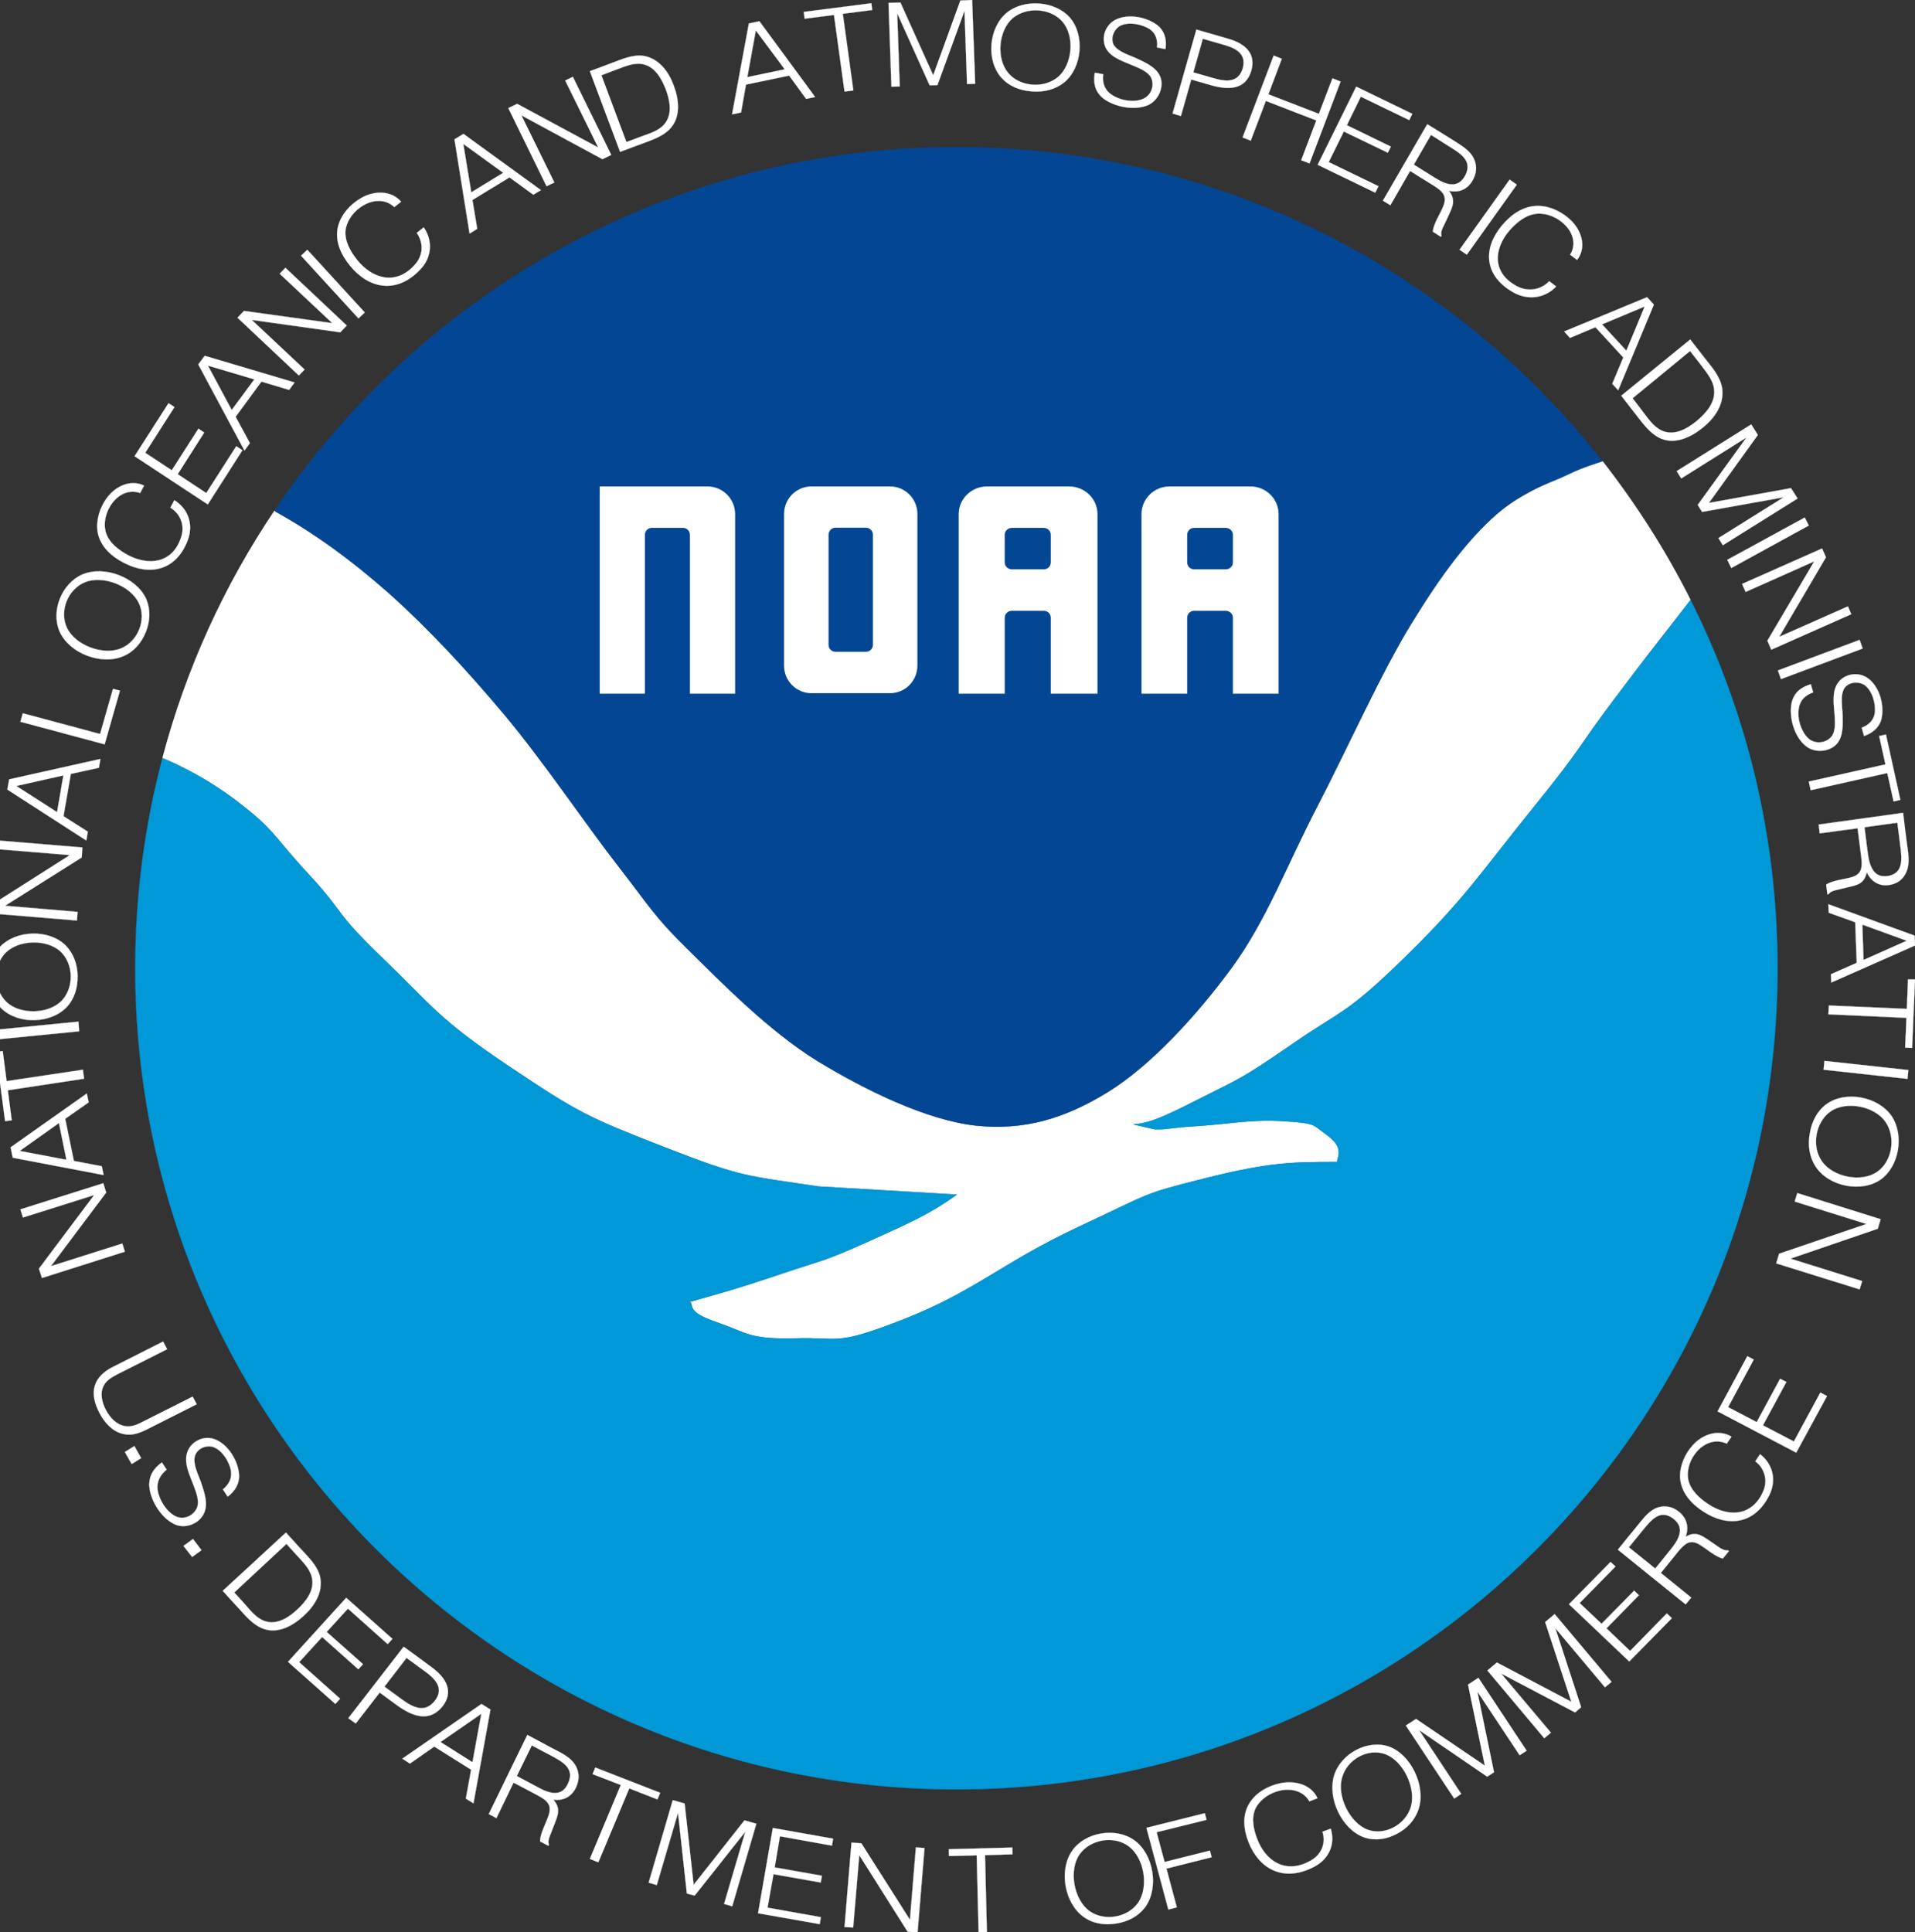 <?xml version="1.0" encoding="utf-8"?>
<!-- Generator: Adobe Illustrator 17.0.0, SVG Export Plug-In . SVG Version: 6.00 Build 0)  -->
<!DOCTYPE svg PUBLIC "-//W3C//DTD SVG 1.1//EN" "http://www.w3.org/Graphics/SVG/1.1/DTD/svg11.dtd">
<svg version="1.1" id="Layer_1" xmlns="http://www.w3.org/2000/svg" xmlns:xlink="http://www.w3.org/1999/xlink" x="0px" y="0px"
	 width="405.792px" height="409.392px" viewBox="0 0 405.792 409.392" enable-background="new 0 0 405.792 409.392"
	 xml:space="preserve">
<rect x="0" y="0" width="405.792" height="409.392" fill="#333333" stroke="none"/>
<g>
	<path fill-rule="evenodd" clip-rule="evenodd" fill="#FFFFFF" stroke="#FFFFFF" stroke-width="0.036" stroke-miterlimit="10" d="
		M358.236,127.116c-5.544,7.236-7.632,9.648-16.092,20.916c-8.46,11.232-6.228,9.468-17.28,23.148
		c-11.052,13.644-14.184,18.936-26.964,31.464c-12.816,12.528-13.32,11.124-24.228,18.684c-10.872,7.488-10.98,7.164-19.368,11.412
		c-8.388,4.248-10.692,5.184-14.148,5.508c1.476,0.36,2.988,0.684,4.5,1.044c3.276,0.072,2.124-0.252,8.964-0.684
		c6.84-0.432,11.484-1.476,18.324-1.044c6.84,0.432,6.156,0.684,9,2.772c2.844,2.052,3.096,3.456,2.412,5.544
		c0,0.108,0,0.216,0,0.324c-9.324,0-14.256,0-28.008,3.456c-13.752,3.456-11.052,2.952-26.964,10.368
		c-15.912,7.452-21.708,13.5-36.648,19.404c-14.976,5.868-13.392,3.852-23.184,4.14c-9.756,0.252-10.368-1.224-15.912-3.132
		c-5.544-1.908-5.868-2.736-6.228-4.464c-0.216,0-0.432,0-0.684,0c6.228-1.764,9.864-2.7,19.368-5.904
		c9.504-3.204,9.252-2.664,18.684-6.912c9.396-4.248,13.14-5.868,19.008-10.044c-9.792-0.576-19.62-1.152-29.376-1.728
		c-15.588-2.34-16.092-1.908-32.508-8.28c-16.416-6.408-18.252-7.272-33.192-17.28c-14.976-10.044-16.092-12.708-26.64-22.824
		c-10.548-10.116-7.848-9.36-15.552-17.64c-7.704-8.316-7.2-9.432-15.228-15.552l0,0c-8.028-6.156-15.876-9.18-15.876-9.18
		c5.004-18.936,13.104-36.612,23.76-52.452l0,0l0.252,0.252v0c8.064,4.464,15.948,10.152,24.12,17.388
		c8.136,7.272,16.272,16.02,24.408,25.704c8.136,9.72,17.46,23.544,23.976,31.896c6.48,8.316,7.632,10.692,14.724,17.64
		c7.092,6.984,17.316,17.46,27.576,23.76c10.296,6.264,23.184,12.528,33.552,13.68c10.332,1.08,18.864-1.512,28.008-7.128
		c9.108-5.652,18.756-16.164,26.208-26.316c7.452-10.188,11.736-21.924,18.108-34.128c6.372-12.276,13.5-28.26,19.908-38.7
		c6.372-10.404,11.34-17.46,18.144-23.292c4.356-3.708,10.152-6.408,15.048-8.46c2.736-1.152,4.392-2.124,7.38-2.772
		C346.752,106.92,353.016,116.712,358.236,127.116L358.236,127.116z"/>
	<path fill-rule="evenodd" clip-rule="evenodd" fill="#034694" stroke="#034694" stroke-width="0.036" stroke-miterlimit="10" d="
		M58.176,108.18c1.404-2.052,2.844-4.104,4.284-6.084c31.68-43.02,82.692-70.92,140.22-70.92c53.82,0,101.916,24.408,133.848,62.784
		c1.008,1.224,2.016,2.484,2.988,3.708c0.756,0-3.6,1.044-7.344,2.916c-3.816,1.908-8.928,3.024-15.012,8.352
		c-6.084,5.364-11.772,12.888-18.144,23.292c-6.408,10.44-13.536,26.424-19.908,38.7c-6.372,12.204-10.656,23.94-18.108,34.128
		c-7.452,10.152-17.1,20.664-26.208,26.316c-9.144,5.616-17.676,8.208-28.008,7.128c-10.368-1.152-23.256-7.416-33.552-13.68
		c-10.26-6.3-20.484-16.776-27.576-23.76c-7.092-6.948-8.244-9.324-14.724-17.64c-6.516-8.352-15.84-22.176-23.976-31.896
		c-8.136-9.684-16.272-18.432-24.408-25.704c-8.172-7.236-16.056-12.924-24.12-17.388l0,0L58.176,108.18L58.176,108.18z"/>
	<path fill-rule="evenodd" clip-rule="evenodd" fill="#FFFFFF" d="M127.08,146.988v-43.92h22.824h0c3.24,0,5.868,2.628,5.868,5.868
		l0,0v38.052h-9.576v-33.66l0,0c0-0.828-0.648-1.476-1.44-1.476l0,0h-6.624h-0.036h0c-0.792,0-1.44,0.648-1.44,1.476l0,0v33.66
		H127.08L127.08,146.988z"/>
	<path fill-rule="evenodd" clip-rule="evenodd" fill="#FFFFFF" d="M222.66,119.16v-5.832v0c0-0.828-0.648-1.476-1.476-1.476l0,0
		h-6.768l0,0c-0.828,0-1.512,0.648-1.512,1.476l0,0v5.832v0c0,0.828,0.684,1.476,1.512,1.476l0,0h6.768l0,0
		C222.012,120.636,222.66,119.988,222.66,119.16L222.66,119.16L222.66,119.16z M203.148,146.988v-38.052v0
		c0-3.24,2.7-5.868,6.012-5.868l0,0h17.388h0c3.312,0,6.012,2.628,6.012,5.868l0,0v38.052h-9.9v-16.092l0,0
		c0-0.828-0.648-1.476-1.476-1.476l0,0h-6.768l0,0c-0.828,0-1.512,0.648-1.512,1.476l0,0v16.092L203.148,146.988L203.148,146.988z"
		/>
	<path fill-rule="evenodd" clip-rule="evenodd" fill="#FFFFFF" d="M261.252,119.16v-5.832v0c0-0.828-0.684-1.476-1.512-1.476l0,0
		h-6.696l0,0c-0.828,0-1.476,0.648-1.476,1.476l0,0v5.832v0c0,0.828,0.648,1.476,1.476,1.476l0,0h6.696l0,0
		C260.568,120.636,261.252,119.988,261.252,119.16L261.252,119.16L261.252,119.16z M241.884,146.988v-38.052v0
		c0-3.24,2.664-5.868,5.94-5.868l0,0h17.136l0,0c3.312,0,5.976,2.628,5.976,5.868l0,0v38.052h-9.684v-16.092l0,0
		c0-0.828-0.684-1.476-1.512-1.476l0,0h-6.696l0,0c-0.828,0-1.476,0.648-1.476,1.476l0,0v16.092L241.884,146.988L241.884,146.988z"
		/>
	
		<polygon fill-rule="evenodd" clip-rule="evenodd" fill="#FFFFFF" stroke="#FFFFFF" stroke-width="0.036" stroke-miterlimit="10" points="
		8.244,268.812 19.944,253.224 4.86,257.976 4.32,256.248 21.888,250.704 22.5,252.684 10.8,268.272 25.92,263.484 26.46,265.212 
		8.892,270.792 8.244,268.812 	"/>
	<path fill-rule="evenodd" clip-rule="evenodd" fill="#FFFFFF" stroke="#FFFFFF" stroke-width="0.036" stroke-miterlimit="10" d="
		M2.232,243.108l16.164-11.412l0.396,1.872l-4.968,3.492l1.836,8.928l5.904,1.116l0.396,1.872L2.7,245.304L2.232,243.108
		L2.232,243.108z M12.492,237.96l-8.316,5.904l9.9,1.872L12.492,237.96L12.492,237.96z"/>
	
		<polygon fill-rule="evenodd" clip-rule="evenodd" fill="#FFFFFF" stroke="#FFFFFF" stroke-width="0.036" stroke-miterlimit="10" points="
		2.484,237.384 1.08,237.564 -0.864,222.912 0.576,222.696 1.404,229.068 17.568,226.656 17.82,228.564 1.656,231.012 
		2.484,237.384 	"/>
	
		<polygon fill-rule="evenodd" clip-rule="evenodd" fill="#FFFFFF" stroke="#FFFFFF" stroke-width="0.036" stroke-miterlimit="10" points="
		-1.224,218.232 16.632,216.468 16.776,218.52 -1.08,220.284 -1.224,218.232 	"/>
	<path fill-rule="evenodd" clip-rule="evenodd" fill="#FFFFFF" stroke="#FFFFFF" stroke-width="0.036" stroke-miterlimit="10" d="
		M0.324,213.696c-3.276-3.276-3.456-9.612-0.324-13.068c3.384-3.6,10.332-3.78,13.86-0.36c1.692,1.692,2.52,3.96,2.592,6.444
		c0.036,2.52-0.648,4.86-2.232,6.588C10.872,216.936,3.888,217.152,0.324,213.696L0.324,213.696z M1.404,212.328
		c2.88,2.736,8.928,2.556,11.664-0.288c2.664-2.772,2.556-7.812-0.252-10.44c-2.952-2.664-8.892-2.52-11.664,0.324
		C-1.548,204.696-1.368,209.736,1.404,212.328L1.404,212.328z"/>
	
		<polygon fill-rule="evenodd" clip-rule="evenodd" fill="#FFFFFF" stroke="#FFFFFF" stroke-width="0.036" stroke-miterlimit="10" points="
		-1.404,191.484 14.796,181.188 -0.54,179.928 -0.396,178.092 17.46,179.568 17.316,181.692 1.08,191.916 16.452,193.212 
		16.308,195.048 -1.548,193.572 -1.404,191.484 	"/>
	<path fill-rule="evenodd" clip-rule="evenodd" fill="#FFFFFF" stroke="#FFFFFF" stroke-width="0.036" stroke-miterlimit="10" d="
		M1.944,165.132l19.332-4.32l-0.324,1.872l-5.94,1.296l-1.548,8.964l5.148,3.276l-0.324,1.872l-16.74-10.8L1.944,165.132
		L1.944,165.132z M13.428,164.304l-9.972,2.232l8.64,5.544L13.428,164.304L13.428,164.304z"/>
	
		<polygon fill-rule="evenodd" clip-rule="evenodd" fill="#FFFFFF" stroke="#FFFFFF" stroke-width="0.036" stroke-miterlimit="10" points="
		4.824,151.128 21.204,155.52 23.94,145.944 25.416,146.34 22.176,157.716 4.32,152.928 4.824,151.128 	"/>
	<path fill-rule="evenodd" clip-rule="evenodd" fill="#FFFFFF" stroke="#FFFFFF" stroke-width="0.036" stroke-miterlimit="10" d="
		M12.636,133.812c-1.908-4.32,0.432-10.188,4.824-12.096c4.68-1.98,11.484,0.648,13.536,5.22c0.936,2.232,0.828,4.644-0.072,6.948
		c-0.972,2.376-2.556,4.212-4.788,5.148C21.492,141.048,14.652,138.42,12.636,133.812L12.636,133.812z M14.184,133.02
		c1.728,3.672,7.596,5.904,11.376,4.392c3.672-1.44,5.544-6.12,3.852-9.648c-1.764-3.672-7.56-5.904-11.34-4.428
		C14.364,124.812,12.528,129.492,14.184,133.02L14.184,133.02z"/>
	<path fill-rule="evenodd" clip-rule="evenodd" fill="#FFFFFF" stroke="#FFFFFF" stroke-width="0.036" stroke-miterlimit="10" d="
		M30.528,102.888c-0.252,0.504-0.54,1.044-0.828,1.584c-2.196-0.792-4.464,0.144-5.94,2.16c-1.332,1.764-1.908,4.104-1.332,6.192
		c0.684,2.232,2.772,3.744,4.68,4.788c4.248,2.232,9.36,1.908,11.232-3.672c0.936-2.628-0.144-5.076-2.232-6.372
		c0.252-0.504,0.54-1.044,0.828-1.584c2.772,1.692,4.14,4.932,2.88,8.388c-2.448,6.624-8.172,7.704-13.536,4.896
		c-2.628-1.332-5.112-3.492-5.616-6.66c-0.324-2.448,0.468-5.04,1.944-7.056C24.552,102.888,27.756,101.556,30.528,102.888
		L30.528,102.888z"/>
	
		<polygon fill-rule="evenodd" clip-rule="evenodd" fill="#FFFFFF" stroke="#FFFFFF" stroke-width="0.036" stroke-miterlimit="10" points="
		35.712,85.428 36.972,86.256 30.78,95.94 36.396,99.648 42.048,90.828 43.272,91.656 37.656,100.476 43.704,104.472 50.076,94.536 
		51.372,95.4 44.028,106.884 28.512,96.66 35.712,85.428 	"/>
	<path fill-rule="evenodd" clip-rule="evenodd" fill="#FFFFFF" stroke="#FFFFFF" stroke-width="0.036" stroke-miterlimit="10" d="
		M43.38,75.384l19.044,5.652l-1.152,1.584l-5.868-1.764l-5.472,7.452l3.024,5.58l-1.152,1.584L42.012,77.22L43.38,75.384
		L43.38,75.384z M53.892,80.388l-9.828-2.916l5.04,9.396L53.892,80.388L53.892,80.388z"/>
	
		<polygon fill-rule="evenodd" clip-rule="evenodd" fill="#FFFFFF" stroke="#FFFFFF" stroke-width="0.036" stroke-miterlimit="10" points="
		51.696,65.88 70.416,68.472 59.256,57.996 60.48,56.736 73.476,68.976 72.108,70.416 53.352,67.788 64.548,78.3 63.324,79.56 
		50.328,67.32 51.696,65.88 	"/>
	
		<polygon fill-rule="evenodd" clip-rule="evenodd" fill="#FFFFFF" stroke="#FFFFFF" stroke-width="0.036" stroke-miterlimit="10" points="
		65.124,52.92 77.292,66.204 75.96,67.464 63.792,54.18 65.124,52.92 	"/>
	<path fill-rule="evenodd" clip-rule="evenodd" fill="#FFFFFF" stroke="#FFFFFF" stroke-width="0.036" stroke-miterlimit="10" d="
		M84.996,42.732c-0.468,0.36-0.936,0.756-1.44,1.152c-1.728-1.656-4.284-1.692-6.516-0.396c-1.98,1.116-3.492,3.096-3.816,5.256
		c-0.252,2.376,1.08,4.608,2.484,6.372c3.06,3.78,8.028,5.544,12.096,1.08c1.98-2.088,1.944-4.824,0.504-6.84
		c0.468-0.396,0.972-0.792,1.476-1.188c1.908,2.736,1.836,6.3-0.792,9c-5.04,5.256-10.872,3.96-14.796-0.828
		c-1.908-2.34-3.384-5.328-2.52-8.532c0.684-2.412,2.52-4.5,4.752-5.796C79.344,40.284,82.944,40.356,84.996,42.732L84.996,42.732z"
		/>
	<path fill-rule="evenodd" clip-rule="evenodd" fill="#FFFFFF" stroke="#FFFFFF" stroke-width="0.036" stroke-miterlimit="10" d="
		M98.208,28.368l16.416,11.916l-1.62,0.972l-5.04-3.672l-7.848,4.788l1.008,6.12l-1.62,1.008L96.3,29.52L98.208,28.368
		L98.208,28.368z M106.632,36.612l-8.46-6.12l1.692,10.26L106.632,36.612L106.632,36.612z"/>
	
		<polygon fill-rule="evenodd" clip-rule="evenodd" fill="#FFFFFF" stroke="#FFFFFF" stroke-width="0.036" stroke-miterlimit="10" points="
		109.584,21.996 126.756,31.248 119.772,17.064 121.392,16.272 129.528,32.832 127.656,33.732 110.484,24.444 117.468,38.664 
		115.812,39.456 107.712,22.896 109.584,21.996 	"/>
	<path fill-rule="evenodd" clip-rule="evenodd" fill="#FFFFFF" stroke="#FFFFFF" stroke-width="0.036" stroke-miterlimit="10" d="
		M160.92,4.5l11.808,16.056l-1.908,0.396l-3.6-4.932l-9.144,1.908l-1.044,5.904l-1.908,0.396l3.564-19.26L160.92,4.5L160.92,4.5z
		 M166.284,14.688l-6.12-8.244l-1.8,9.9L166.284,14.688L166.284,14.688z"/>
	
		<polygon fill-rule="evenodd" clip-rule="evenodd" fill="#FFFFFF" stroke="#FFFFFF" stroke-width="0.036" stroke-miterlimit="10" points="
		170.496,3.96 170.316,2.52 184.644,0.684 184.824,2.124 178.596,2.916 180.828,19.152 178.956,19.404 176.724,3.168 170.496,3.96 	
		"/>
	
		<polygon fill-rule="evenodd" clip-rule="evenodd" fill="#FFFFFF" stroke="#FFFFFF" stroke-width="0.036" stroke-miterlimit="10" points="
		190.8,0.54 197.748,15.948 203.508,0.108 205.992,0 206.64,17.748 204.912,17.82 204.372,2.304 198.648,18.036 196.992,18.072 
		190.116,2.808 190.656,18.324 188.892,18.36 188.28,0.612 190.8,0.54 	"/>
	<path fill-rule="evenodd" clip-rule="evenodd" fill="#FFFFFF" stroke="#FFFFFF" stroke-width="0.036" stroke-miterlimit="10" d="
		M213.372,2.664c3.672-2.952,10.116-2.484,13.248,0.972c3.312,3.708,2.736,10.692-1.152,13.86c-1.872,1.476-4.284,2.088-6.804,1.872
		c-2.592-0.18-4.86-1.116-6.444-2.88C208.908,12.816,209.484,5.832,213.372,2.664L213.372,2.664z M214.596,3.852
		c-3.06,2.628-3.528,8.604-0.936,11.628c2.484,2.952,7.596,3.348,10.584,0.792c3.024-2.664,3.528-8.568,0.936-11.628
		C222.696,1.692,217.548,1.368,214.596,3.852L214.596,3.852z"/>
	<path fill-rule="evenodd" clip-rule="evenodd" fill="#FFFFFF" stroke="#FFFFFF" stroke-width="0.036" stroke-miterlimit="10" d="
		M240.192,13.932c-2.016-0.864-4.644-1.656-5.76-3.564c-1.152-2.016-0.396-4.716,1.584-5.976c2.556-1.584,6.624-0.936,9.072,0.828
		c1.728,1.26,2.196,3.276,1.872,5.184c-0.576-0.108-1.188-0.216-1.8-0.36c0.18-1.368-0.144-2.844-1.404-3.78
		c-1.656-1.152-4.608-1.728-6.408-0.792c-1.368,0.792-2.088,2.7-1.332,4.068c0.936,1.512,3.492,2.196,5.004,2.916
		c1.908,0.9,4.068,1.872,4.86,3.852c0.792,2.124-0.36,4.86-2.484,5.904c-2.88,1.332-7.308,0.468-9.72-1.44
		c-1.764-1.512-2.016-3.348-1.692-5.364c0.576,0.108,1.188,0.216,1.8,0.324c-0.216,1.62,0.144,3.168,1.656,4.248
		c1.692,1.224,4.392,1.764,6.408,1.116c1.8-0.576,2.7-2.412,2.268-4.104C243.72,15.372,241.704,14.58,240.192,13.932L240.192,13.932
		z"/>
	<path fill-rule="evenodd" clip-rule="evenodd" fill="#FFFFFF" stroke="#FFFFFF" stroke-width="0.036" stroke-miterlimit="10" d="
		M260.244,8.208c3.564,1.008,5.976,3.096,4.896,6.804c-1.224,4.068-4.824,4.104-8.604,3.024c-1.368-0.396-2.736-0.792-4.104-1.188
		c-0.72,2.556-1.44,5.148-2.196,7.74c-0.576-0.18-1.152-0.36-1.764-0.54c1.656-5.904,3.348-11.844,5.04-17.784
		C255.744,6.912,257.976,7.56,260.244,8.208L260.244,8.208z M259.74,9.612c-1.62-0.468-3.24-0.936-4.86-1.404
		c-0.648,2.376-1.332,4.752-2.016,7.128c1.368,0.396,2.736,0.792,4.14,1.188c2.772,0.828,5.4,1.08,6.336-2.052
		C264.096,11.664,262.332,10.404,259.74,9.612L259.74,9.612z"/>
	
		<polygon fill-rule="evenodd" clip-rule="evenodd" fill="#FFFFFF" stroke="#FFFFFF" stroke-width="0.036" stroke-miterlimit="10" points="
		271.62,12.456 268.776,19.98 279.468,24.12 282.348,16.596 284.076,17.28 277.488,34.632 275.724,33.948 278.928,25.524 
		268.236,21.384 265.032,29.808 263.304,29.124 269.892,11.772 271.62,12.456 	"/>
	
		<polygon fill-rule="evenodd" clip-rule="evenodd" fill="#FFFFFF" stroke="#FFFFFF" stroke-width="0.036" stroke-miterlimit="10" points="
		299.268,24.12 298.62,25.452 288.36,20.484 285.408,26.532 294.732,31.068 294.084,32.364 284.76,27.864 281.556,34.344 
		292.104,39.456 291.42,40.824 279.216,34.92 287.388,18.36 299.268,24.12 	"/>
	<path fill-rule="evenodd" clip-rule="evenodd" fill="#FFFFFF" stroke="#FFFFFF" stroke-width="0.036" stroke-miterlimit="10" d="
		M307.728,29.592c1.44,0.936,3.168,1.872,4.176,3.312c0.9,1.296,1.116,2.88,0.612,4.284c-0.828,2.412-2.844,3.852-5.472,3.24
		c1.476,1.944,0.792,3.312-0.036,5.112c-0.396,0.864-0.792,1.728-1.224,2.592c-0.288,0.576-0.504,1.188-0.324,1.836
		c-0.036,0.072-0.072,0.144-0.108,0.216c-0.576-0.36-1.152-0.72-1.728-1.08c0.072-1.62,1.584-3.816,2.196-5.364
		c0.9-2.232-0.108-3.204-2.052-4.428c-1.656-1.008-3.312-2.052-4.968-3.096c-1.368,2.412-2.772,4.824-4.176,7.272
		c-0.504-0.324-1.044-0.648-1.584-0.972c3.132-5.4,6.264-10.8,9.396-16.2C304.2,27.396,305.964,28.476,307.728,29.592
		L307.728,29.592z M306.972,30.96c-1.224-0.792-2.484-1.584-3.744-2.376c-1.188,2.088-2.412,4.176-3.636,6.3
		c1.476,0.936,2.988,1.872,4.5,2.808c2.412,1.512,4.86,2.304,6.372-0.468C312.156,34.056,309.456,32.508,306.972,30.96
		L306.972,30.96z"/>
	
		<polygon fill-rule="evenodd" clip-rule="evenodd" fill="#FFFFFF" stroke="#FFFFFF" stroke-width="0.036" stroke-miterlimit="10" points="
		321.408,39.132 310.824,53.964 309.276,52.92 319.896,38.052 321.408,39.132 	"/>
	<path fill-rule="evenodd" clip-rule="evenodd" fill="#FFFFFF" stroke="#FFFFFF" stroke-width="0.036" stroke-miterlimit="10" d="
		M334.188,55.08c-0.468-0.36-0.972-0.72-1.476-1.116c1.26-2.016,0.756-4.392-1.008-6.228c-1.548-1.62-3.852-2.628-6.084-2.448
		c-2.448,0.252-4.392,1.98-5.832,3.636c-3.132,3.708-3.78,8.748,1.548,11.664c2.52,1.368,5.22,0.792,6.948-1.008
		c0.468,0.36,0.972,0.72,1.476,1.116c-2.268,2.412-5.868,3.096-9.144,1.224c-6.336-3.636-6.3-9.432-2.376-14.112
		c1.908-2.304,4.608-4.32,7.956-4.176c2.556,0.108,5.04,1.404,6.84,3.204C335.376,49.248,336.096,52.632,334.188,55.08
		L334.188,55.08z"/>
	<path fill-rule="evenodd" clip-rule="evenodd" fill="#FFFFFF" stroke="#FFFFFF" stroke-width="0.036" stroke-miterlimit="10" d="
		M350.46,64.548l-7.56,18.144l-1.26-1.368l2.34-5.58l-5.904-6.408l-5.4,2.268l-1.224-1.368l17.568-7.272L350.46,64.548
		L350.46,64.548z M344.628,74.304l3.888-9.36l-9.036,3.78L344.628,74.304L344.628,74.304z"/>
	
		<polygon fill-rule="evenodd" clip-rule="evenodd" fill="#FFFFFF" stroke="#FFFFFF" stroke-width="0.036" stroke-miterlimit="10" points="
		372.492,92.16 362.124,106.56 379.512,103.428 380.916,105.624 365.076,115.524 364.14,114.012 377.964,105.372 360.684,108.468 
		359.748,106.992 370.08,92.7 356.256,101.376 355.284,99.828 371.088,89.928 372.492,92.16 	"/>
	
		<polygon fill-rule="evenodd" clip-rule="evenodd" fill="#FFFFFF" stroke="#FFFFFF" stroke-width="0.036" stroke-miterlimit="10" points="
		394.704,137.412 377.388,143.892 376.74,142.056 394.056,135.576 394.704,137.412 	"/>
	
		<polygon fill-rule="evenodd" clip-rule="evenodd" fill="#FFFFFF" stroke="#FFFFFF" stroke-width="0.036" stroke-miterlimit="10" points="
		386.928,118.08 377.028,134.928 391.572,128.484 392.292,130.14 375.336,137.664 374.508,135.756 384.444,118.944 369.9,125.424 
		369.144,123.732 386.1,116.208 386.928,118.08 	"/>
	<path fill-rule="evenodd" clip-rule="evenodd" fill="#FFFFFF" stroke="#FFFFFF" stroke-width="0.036" stroke-miterlimit="10" d="
		M388.764,151.56c-0.18-2.196-0.612-4.896,0.612-6.732c1.26-1.98,4.068-2.52,6.048-1.368c2.628,1.548,3.852,5.472,3.348,8.424
		c-0.324,2.124-1.944,3.456-3.78,4.068c-0.144-0.576-0.324-1.152-0.504-1.764c1.332-0.504,2.52-1.44,2.772-3.024
		c0.288-1.98-0.504-4.824-2.16-6.012c-1.332-0.864-3.384-0.648-4.284,0.684c-0.936,1.512-0.396,4.104-0.36,5.76
		c0.036,2.124,0.144,4.5-1.296,6.084c-1.548,1.656-4.536,1.908-6.408,0.468c-2.52-1.908-3.744-6.228-3.096-9.252
		c0.54-2.268,2.088-3.312,4.068-3.924c0.144,0.576,0.324,1.152,0.504,1.728c-1.548,0.54-2.808,1.584-3.06,3.42
		c-0.36,2.052,0.396,4.68,1.872,6.192c1.332,1.332,3.42,1.26,4.716,0.108C389.052,155.34,388.836,153.18,388.764,151.56
		L388.764,151.56z"/>
	
		<polygon fill-rule="evenodd" clip-rule="evenodd" fill="#FFFFFF" stroke="#FFFFFF" stroke-width="0.036" stroke-miterlimit="10" points="
		398.196,155.952 399.636,155.628 402.696,169.488 401.256,169.812 399.924,163.8 383.688,167.436 383.292,165.6 399.528,161.964 
		398.196,155.952 	"/>
	<path fill-rule="evenodd" clip-rule="evenodd" fill="#FFFFFF" stroke="#FFFFFF" stroke-width="0.036" stroke-miterlimit="10" d="
		M404.064,178.596c0.252,1.8,0.612,3.744,0.144,5.472c-0.432,1.548-1.476,2.736-2.808,3.168c-2.34,0.864-4.644,0.108-5.832-2.412
		c-0.504,2.412-1.98,2.7-3.852,3.132c-0.9,0.216-1.8,0.432-2.7,0.648c-0.576,0.144-1.152,0.324-1.548,0.864
		c-0.072,0-0.144,0-0.252,0.036c-0.072-0.684-0.144-1.368-0.252-2.052c1.296-0.936,3.852-1.116,5.4-1.584
		c2.196-0.648,2.304-2.088,2.016-4.428c-0.252-1.98-0.504-3.96-0.756-5.94c-2.664,0.36-5.328,0.72-8.028,1.08
		c-0.072-0.612-0.144-1.224-0.216-1.872c5.94-0.828,11.916-1.656,17.892-2.484C403.524,174.348,403.776,176.472,404.064,178.596
		L404.064,178.596z M402.624,178.848c-0.18-1.512-0.36-3.024-0.576-4.536c-2.304,0.324-4.608,0.648-6.948,0.972
		c0.216,1.8,0.432,3.6,0.684,5.436c0.36,2.88,1.296,5.4,4.284,4.896C403.488,185.004,403.02,181.836,402.624,178.848
		L402.624,178.848z"/>
	<path fill-rule="evenodd" clip-rule="evenodd" fill="#FFFFFF" stroke="#FFFFFF" stroke-width="0.036" stroke-miterlimit="10" d="
		M405.792,200.34l-17.748,7.848l-0.072-1.764l5.472-2.412l-0.324-8.604l-5.616-2.016l-0.072-1.8l18.288,6.66L405.792,200.34
		L405.792,200.34z M394.884,203.4l9.144-4.068l-9.396-3.42L394.884,203.4L394.884,203.4z"/>
	
		<polygon fill-rule="evenodd" clip-rule="evenodd" fill="#FFFFFF" stroke="#FFFFFF" stroke-width="0.036" stroke-miterlimit="10" points="
		404.316,207.504 405.792,207.54 405.18,222.048 403.704,221.976 403.992,215.676 387.432,214.92 387.54,213.048 404.064,213.768 
		404.316,207.504 	"/>
	
		<polygon fill-rule="evenodd" clip-rule="evenodd" fill="#FFFFFF" stroke="#FFFFFF" stroke-width="0.036" stroke-miterlimit="10" points="
		404.208,228.6 386.424,226.656 386.604,224.784 404.388,226.728 404.208,228.6 	"/>
	<path fill-rule="evenodd" clip-rule="evenodd" fill="#FFFFFF" stroke="#FFFFFF" stroke-width="0.036" stroke-miterlimit="10" d="
		M400.932,236.628c2.592,4.032,1.476,10.476-2.34,13.248c-4.068,2.916-11.052,1.584-13.86-2.7c-1.332-2.052-1.692-4.536-1.224-7.056
		c0.432-2.592,1.62-4.788,3.564-6.192C391.104,231.012,398.124,232.344,400.932,236.628L400.932,236.628z M399.564,237.744
		c-2.304-3.384-8.316-4.536-11.628-2.268c-3.204,2.196-4.14,7.344-1.872,10.584c2.376,3.384,8.316,4.536,11.664,2.268
		C400.968,246.132,401.796,241.02,399.564,237.744L399.564,237.744z"/>
	
		<polygon fill-rule="evenodd" clip-rule="evenodd" fill="#FFFFFF" stroke="#FFFFFF" stroke-width="0.036" stroke-miterlimit="10" points="
		397.908,260.352 379.404,266.688 394.596,271.44 394.056,273.204 376.38,267.696 376.992,265.644 395.496,259.344 380.304,254.592 
		380.844,252.792 398.52,258.336 397.908,260.352 	"/>
	
		<polygon fill-rule="evenodd" clip-rule="evenodd" fill="#FFFFFF" stroke="#FFFFFF" stroke-width="0.036" stroke-miterlimit="10" points="
		383.292,111.348 366.876,120.348 366.012,118.62 382.428,109.656 383.292,111.348 	"/>
	<path fill-rule="evenodd" clip-rule="evenodd" fill="#FFFFFF" stroke="#FFFFFF" stroke-width="0.036" stroke-miterlimit="10" d="
		M24.984,291.132c-1.152,0.612-2.412,1.26-3.024,2.484c-0.828,1.62-0.36,3.564,0.504,5.184c0.864,1.62,2.232,3.096,4.104,3.384
		c1.368,0.216,2.664-0.396,3.816-1.008c3.456-1.728,6.948-3.492,10.44-5.256c0.288,0.54,0.576,1.08,0.864,1.62
		c-3.528,1.764-7.056,3.564-10.62,5.364c-1.548,0.756-3.168,1.368-4.932,0.936c-2.268-0.468-3.96-2.376-5.004-4.356
		c-2.412-4.5-1.332-7.776,2.808-9.864c3.528-1.764,7.056-3.564,10.62-5.364c0.288,0.54,0.576,1.08,0.864,1.62
		C31.968,287.604,28.476,289.368,24.984,291.132L24.984,291.132z"/>
	<path fill-rule="evenodd" clip-rule="evenodd" fill="#FFFFFF" stroke="#FFFFFF" stroke-width="0.036" stroke-miterlimit="10" d="
		M41.04,314.784c-0.792-2.088-2.052-4.608-1.44-6.804c0.612-2.304,3.096-3.708,5.328-3.204c2.952,0.72,5.292,4.176,5.688,7.236
		c0.324,2.16-0.792,3.96-2.376,5.112c-0.324-0.504-0.648-1.008-1.008-1.548c1.116-0.9,1.944-2.16,1.728-3.816
		c-0.288-2.016-1.944-4.572-3.852-5.184c-1.512-0.432-3.384,0.396-3.816,1.98c-0.468,1.764,0.828,4.104,1.368,5.724
		c0.684,2.088,1.476,4.356,0.576,6.336c-0.936,2.124-3.708,3.312-5.904,2.484c-2.952-1.116-5.4-4.968-5.688-8.1
		c-0.144-2.412,1.008-3.924,2.664-5.148c0.324,0.504,0.648,1.008,1.008,1.548c-1.296,1.044-2.16,2.448-1.908,4.32
		c0.324,2.088,1.8,4.464,3.636,5.472c1.656,0.9,3.6,0.18,4.5-1.332C42.444,318.384,41.616,316.332,41.04,314.784L41.04,314.784z"/>
	
		<polygon fill-rule="evenodd" clip-rule="evenodd" fill="#FFFFFF" stroke="#FFFFFF" stroke-width="0.036" stroke-miterlimit="10" points="
		42.696,328.464 40.716,329.904 38.88,327.564 40.896,326.088 42.696,328.464 	"/>
	<path fill-rule="evenodd" clip-rule="evenodd" fill="#FFFFFF" stroke="#FFFFFF" stroke-width="0.036" stroke-miterlimit="10" d="
		M103.932,362.232l-3.6,19.872l-1.62-1.008l1.116-6.12l-7.812-4.896l-5.148,3.6l-1.62-1.044l16.776-11.592L103.932,362.232
		L103.932,362.232z M100.116,373.392l1.872-10.26l-8.64,5.976L100.116,373.392L100.116,373.392z"/>
	<path fill-rule="evenodd" clip-rule="evenodd" fill="#FFFFFF" stroke="#FFFFFF" stroke-width="0.036" stroke-miterlimit="10" d="
		M117.18,370.512c1.512,0.792,3.276,1.584,4.356,2.952c0.972,1.224,1.296,2.808,0.9,4.212c-0.648,2.484-2.556,4.032-5.184,3.636
		c1.584,1.8,1.008,3.204,0.288,5.076c-0.324,0.864-0.684,1.764-1.044,2.664c-0.216,0.576-0.396,1.188-0.18,1.8
		c-0.036,0.072-0.072,0.144-0.108,0.252c-0.576-0.288-1.152-0.612-1.764-0.936c-0.036-1.62,1.296-3.924,1.8-5.508
		c0.756-2.268-0.324-3.168-2.304-4.248c-1.692-0.9-3.384-1.8-5.112-2.7c-1.188,2.484-2.412,5.004-3.636,7.524
		c-0.54-0.288-1.08-0.576-1.62-0.864c2.7-5.58,5.436-11.16,8.172-16.776C113.544,368.568,115.344,369.54,117.18,370.512
		L117.18,370.512z M116.568,371.88c-1.296-0.684-2.592-1.368-3.888-2.052c-1.044,2.16-2.088,4.32-3.168,6.48
		c1.548,0.828,3.096,1.656,4.644,2.484c2.484,1.332,4.968,1.944,6.228-0.936C121.86,374.616,119.124,373.248,116.568,371.88
		L116.568,371.88z"/>
	
		<polygon fill-rule="evenodd" clip-rule="evenodd" fill="#FFFFFF" stroke="#FFFFFF" stroke-width="0.036" stroke-miterlimit="10" points="
		125.568,375.912 126.144,374.508 139.896,379.872 139.32,381.276 133.344,378.936 126.792,394.596 124.992,393.876 
		131.544,378.216 125.568,375.912 	"/>
	
		<polygon fill-rule="evenodd" clip-rule="evenodd" fill="#FFFFFF" stroke="#FFFFFF" stroke-width="0.036" stroke-miterlimit="10" points="
		145.08,382.14 146.988,399.348 157.752,385.704 160.272,386.424 155.16,403.92 153.432,403.416 157.932,388.116 147.204,401.652 
		145.548,401.22 143.676,384.12 139.176,399.42 137.448,398.916 142.56,381.42 145.08,382.14 	"/>
	
		<polygon fill-rule="evenodd" clip-rule="evenodd" fill="#FFFFFF" stroke="#FFFFFF" stroke-width="0.036" stroke-miterlimit="10" points="
		176.544,389.592 176.292,391.068 165.276,389.088 164.16,395.676 174.168,397.44 173.916,398.88 163.908,397.116 162.648,404.208 
		173.952,406.224 173.7,407.7 160.632,405.396 163.764,387.324 176.544,389.592 	"/>
	
		<polygon fill-rule="evenodd" clip-rule="evenodd" fill="#FFFFFF" stroke="#FFFFFF" stroke-width="0.036" stroke-miterlimit="10" points="
		182.52,390.564 192.816,406.764 194.076,391.428 195.912,391.572 194.436,409.464 192.312,409.284 182.088,393.084 180.792,408.42 
		178.956,408.312 180.432,390.42 182.52,390.564 	"/>
	
		<polygon fill-rule="evenodd" clip-rule="evenodd" fill="#FFFFFF" stroke="#FFFFFF" stroke-width="0.036" stroke-miterlimit="10" points="
		201.096,393.264 201.06,391.824 214.524,391.464 214.56,392.904 208.728,393.084 209.124,409.392 207.36,409.428 206.964,393.12 
		201.096,393.264 	"/>
	<path fill-rule="evenodd" clip-rule="evenodd" fill="#FFFFFF" stroke="#FFFFFF" stroke-width="0.036" stroke-miterlimit="10" d="
		M227.268,392.04c2.772-3.852,9.108-4.896,13.032-2.16c4.14,2.916,5.328,10.044,2.412,14.148c-1.44,1.98-3.636,3.132-6.12,3.528
		c-2.52,0.432-4.968,0.036-6.948-1.368C225.54,403.272,224.28,396.144,227.268,392.04L227.268,392.04z M228.744,392.94
		c-2.304,3.348-1.224,9.468,2.016,11.916c3.168,2.34,8.208,1.512,10.44-1.728c2.268-3.42,1.26-9.468-2.016-11.916
		C236.016,388.836,230.976,389.736,228.744,392.94L228.744,392.94z"/>
	
		<polygon fill-rule="evenodd" clip-rule="evenodd" fill="#FFFFFF" stroke="#FFFFFF" stroke-width="0.036" stroke-miterlimit="10" points="
		255.312,384.192 255.672,385.596 245.088,388.224 246.78,394.524 256.392,392.112 256.752,393.516 247.176,395.928 
		249.372,404.136 247.572,404.604 242.928,387.288 255.312,384.192 	"/>
	<path fill-rule="evenodd" clip-rule="evenodd" fill="#FFFFFF" stroke="#FFFFFF" stroke-width="0.036" stroke-miterlimit="10" d="
		M279.18,381.024c-0.576,0.216-1.152,0.432-1.728,0.648c-1.152-2.052-3.564-2.808-6.084-2.304c-2.232,0.468-4.284,1.836-5.292,3.744
		c-1.008,2.124-0.432,4.608,0.36,6.624c1.692,4.428,5.868,7.488,11.16,4.572c2.52-1.332,3.384-3.852,2.628-6.192
		c0.576-0.216,1.152-0.432,1.764-0.648c0.972,3.096-0.216,6.372-3.564,8.1c-6.444,3.348-11.592,0.432-13.824-5.148
		c-1.08-2.7-1.512-5.904,0.324-8.604c1.368-2.052,3.78-3.42,6.3-3.96C274.572,377.136,277.956,378.252,279.18,381.024
		L279.18,381.024z"/>
	<path fill-rule="evenodd" clip-rule="evenodd" fill="#FFFFFF" stroke="#FFFFFF" stroke-width="0.036" stroke-miterlimit="10" d="
		M282.708,376.164c1.476-4.644,7.056-7.596,11.52-6.12c4.68,1.62,7.92,8.244,6.408,13.176c-0.756,2.376-2.412,4.176-4.608,5.328
		c-2.232,1.188-4.644,1.548-6.876,0.792C284.436,387.756,281.196,381.096,282.708,376.164L282.708,376.164z M284.4,376.596
		c-1.188,3.996,1.656,9.684,5.4,11.088c3.636,1.332,8.064-1.044,9.18-4.896c1.116-4.032-1.656-9.684-5.4-11.088
		C289.908,370.332,285.48,372.744,284.4,376.596L284.4,376.596z"/>
	
		<polygon fill-rule="evenodd" clip-rule="evenodd" fill="#FFFFFF" stroke="#FFFFFF" stroke-width="0.036" stroke-miterlimit="10" points="
		300.06,364.212 314.64,374.112 311.076,356.94 313.272,355.5 323.496,370.944 322.02,371.916 313.056,358.416 316.584,375.516 
		315.144,376.452 300.708,366.588 309.636,380.088 308.16,381.096 297.9,365.616 300.06,364.212 	"/>
	
		<polygon fill-rule="evenodd" clip-rule="evenodd" fill="#FFFFFF" stroke="#FFFFFF" stroke-width="0.036" stroke-miterlimit="10" points="
		317.196,352.26 332.964,360.576 327.42,343.692 329.436,342 341.496,356.364 340.092,357.516 329.58,344.988 335.052,361.728 
		333.756,362.844 318.096,354.6 328.644,367.128 327.24,368.316 315.18,353.952 317.196,352.26 	"/>
	
		<polygon fill-rule="evenodd" clip-rule="evenodd" fill="#FFFFFF" stroke="#FFFFFF" stroke-width="0.036" stroke-miterlimit="10" points="
		341.28,330.948 342.324,331.92 334.728,339.66 339.372,344.052 346.284,337.032 347.292,338.004 340.416,345.024 345.42,349.812 
		353.196,341.856 354.276,342.864 345.24,352.044 332.46,339.912 341.28,330.948 	"/>
	<path fill-rule="evenodd" clip-rule="evenodd" fill="#FFFFFF" stroke="#FFFFFF" stroke-width="0.036" stroke-miterlimit="10" d="
		M346.788,323.496c1.116-1.368,2.232-2.952,3.78-3.78c1.368-0.72,2.952-0.684,4.212-0.036c2.268,1.188,3.348,3.384,2.412,5.94
		c2.052-1.224,3.276-0.36,4.932,0.756c0.756,0.504,1.512,1.044,2.304,1.584c0.54,0.324,1.08,0.612,1.728,0.54
		c0.072,0.036,0.144,0.072,0.216,0.144c-0.432,0.504-0.864,1.044-1.296,1.584c-1.548-0.324-3.492-2.088-4.896-2.916
		c-2.016-1.224-3.096-0.324-4.572,1.44c-1.224,1.512-2.448,3.024-3.672,4.536c2.124,1.728,4.284,3.456,6.444,5.22
		c-0.396,0.468-0.792,0.936-1.188,1.44c-4.788-3.852-9.576-7.704-14.364-11.592C344.124,326.736,345.456,325.116,346.788,323.496
		L346.788,323.496z M347.976,324.396c-0.936,1.152-1.872,2.304-2.808,3.456c1.836,1.476,3.708,2.988,5.58,4.5
		c1.116-1.368,2.232-2.736,3.348-4.14c1.8-2.232,2.916-4.572,0.468-6.444C351.72,319.644,349.848,322.128,347.976,324.396
		L347.976,324.396z"/>
	<path fill-rule="evenodd" clip-rule="evenodd" fill="#FFFFFF" stroke="#FFFFFF" stroke-width="0.036" stroke-miterlimit="10" d="
		M366.912,304.416c-0.324,0.468-0.648,0.972-1.008,1.476c-2.124-1.008-4.5-0.324-6.192,1.512c-1.512,1.62-2.34,3.924-1.98,6.048
		c0.468,2.304,2.376,3.996,4.212,5.22c3.96,2.664,9.108,2.88,11.592-2.484c1.188-2.52,0.36-5.076-1.584-6.552
		c0.324-0.504,0.648-1.008,1.008-1.512c2.592,1.98,3.6,5.328,1.98,8.64c-3.132,6.372-8.964,6.84-14.04,3.492
		c-2.484-1.62-4.716-3.996-4.896-7.236c-0.072-2.448,1.008-4.932,2.7-6.804C360.9,303.768,364.284,302.796,366.912,304.416
		L366.912,304.416z"/>
	
		<polygon fill-rule="evenodd" clip-rule="evenodd" fill="#FFFFFF" stroke="#FFFFFF" stroke-width="0.036" stroke-miterlimit="10" points="
		370.26,287.352 371.628,288.072 366.192,298.152 372.24,301.32 377.208,292.14 378.54,292.824 373.572,302.004 380.124,305.424 
		385.74,295.056 387.144,295.812 380.628,307.8 363.96,299.052 370.26,287.352 	"/>
	
		<polygon fill-rule="evenodd" clip-rule="evenodd" fill="#FFFFFF" stroke="#FFFFFF" stroke-width="0.036" stroke-miterlimit="10" points="
		29.916,308.952 27.9,310.212 26.46,307.656 28.476,306.396 29.916,308.952 	"/>
	<path fill-rule="evenodd" clip-rule="evenodd" fill="#FFFFFF" stroke="#FFFFFF" stroke-width="0.036" stroke-miterlimit="10" d="
		M131.4,32.184c-2.124-5.688-4.248-11.376-6.408-17.1c1.476-0.54,2.952-1.08,4.428-1.656c2.196-0.792,4.572-1.944,6.984-1.584
		c3.348,0.576,5.364,3.528,6.372,6.3c1.08,2.88,1.62,6.732-0.936,9.288c-1.404,1.404-3.456,2.16-5.328,2.844
		C134.82,30.888,133.128,31.536,131.4,32.184L131.4,32.184z M130.392,14.832c-0.972,0.36-1.944,0.72-2.952,1.116
		c1.764,4.716,3.528,9.432,5.292,14.148c0.9-0.324,1.8-0.648,2.7-1.008c1.8-0.684,3.96-1.224,5.256-2.664
		c1.944-2.16,1.224-5.256,0.396-7.488c-0.864-2.232-2.304-4.896-5.004-5.364C134.136,13.248,132.192,14.184,130.392,14.832
		L130.392,14.832z"/>
	<path fill-rule="evenodd" clip-rule="evenodd" fill="#FFFFFF" stroke="#FFFFFF" stroke-width="0.036" stroke-miterlimit="10" d="
		M343.548,83.844c4.86-3.96,9.72-7.92,14.616-11.916c1.008,1.296,2.016,2.592,3.024,3.888c1.476,1.908,3.348,3.924,3.744,6.444
		c0.504,3.492-1.728,6.444-4.104,8.352c-2.484,2.016-6.048,3.816-9.36,2.088c-1.8-0.972-3.168-2.736-4.428-4.356
		C345.888,86.868,344.736,85.356,343.548,83.844L343.548,83.844z M360.18,77.004c-0.684-0.864-1.368-1.728-2.052-2.628
		c-4.032,3.312-8.1,6.66-12.168,10.008c0.612,0.792,1.224,1.584,1.836,2.412c1.26,1.62,2.484,3.6,4.32,4.428
		c2.7,1.26,5.508-0.468,7.452-2.052c1.908-1.62,4.068-3.924,3.636-6.84C362.916,80.28,361.368,78.624,360.18,77.004L360.18,77.004z"
		/>
	
		<polygon fill-rule="evenodd" clip-rule="evenodd" fill="#FFFFFF" stroke="#FFFFFF" stroke-width="0.036" stroke-miterlimit="10" points="
		83.16,347.256 82.152,348.372 73.728,340.848 69.228,345.78 76.932,352.62 75.924,353.7 68.256,346.86 63.396,352.188 
		72.072,359.928 71.064,361.044 61.02,352.116 73.368,338.544 83.16,347.256 	"/>
	<path fill-rule="evenodd" clip-rule="evenodd" fill="#FFFFFF" stroke="#FFFFFF" stroke-width="0.036" stroke-miterlimit="10" d="
		M91.476,353.268c3.132,2.304,4.716,5.184,2.268,8.316c-2.772,3.42-6.336,2.124-9.648-0.288c-1.188-0.864-2.412-1.764-3.636-2.664
		c-1.692,2.16-3.384,4.356-5.076,6.552c-0.504-0.36-1.044-0.72-1.584-1.116c3.888-5.04,7.812-10.08,11.736-15.156
		C87.516,350.352,89.496,351.792,91.476,353.268L91.476,353.268z M90.432,354.42c-1.404-1.044-2.844-2.088-4.284-3.132
		c-1.548,2.016-3.096,4.032-4.68,6.084c1.188,0.864,2.412,1.764,3.636,2.664c2.448,1.8,4.932,2.988,7.02,0.36
		C93.96,358.02,92.7,356.148,90.432,354.42L90.432,354.42z"/>
	<path fill-rule="evenodd" clip-rule="evenodd" fill="#FFFFFF" stroke="#FFFFFF" stroke-width="0.036" stroke-miterlimit="10" d="
		M47.196,337.068c4.464-4.104,8.928-8.208,13.392-12.348c1.044,1.152,2.088,2.304,3.168,3.492c1.584,1.728,3.492,3.492,4.068,5.868
		c0.72,3.348-1.26,6.264-3.456,8.28c-2.268,2.088-5.58,4.032-8.892,2.628c-1.836-0.792-3.276-2.412-4.608-3.888
		C49.644,339.768,48.42,338.436,47.196,337.068L47.196,337.068z M62.856,329.508c-0.72-0.792-1.44-1.584-2.16-2.376
		c-3.672,3.42-7.344,6.84-11.052,10.296c0.648,0.684,1.296,1.404,1.944,2.124c1.296,1.44,2.592,3.24,4.392,3.888
		c2.7,1.008,5.292-0.792,7.056-2.448c1.728-1.62,3.672-3.96,3.06-6.696C65.7,332.388,64.116,330.912,62.856,329.508L62.856,329.508z
		"/>
	<path fill-rule="evenodd" clip-rule="evenodd" fill="#0098D7" stroke="#0098D7" stroke-width="0.036" stroke-miterlimit="10" d="
		M358.236,127.116c11.808,23.472,18.432,49.968,18.432,78.048c0,96.084-77.904,173.988-173.988,173.988
		S28.656,301.248,28.656,205.164c0-15.408,2.016-30.312,5.76-44.532c0,0,7.848,3.024,15.876,9.18
		c8.028,6.12,7.524,7.236,15.228,15.552c7.704,8.28,5.004,7.524,15.552,17.64c10.548,10.116,11.664,12.78,26.64,22.824
		c14.94,10.008,16.776,10.872,33.192,17.28c16.416,6.372,16.92,5.94,32.508,8.28c9.756,0.576,19.584,1.152,29.376,1.728
		c-5.868,4.176-9.612,5.796-19.008,10.044c-9.432,4.248-9.18,3.708-18.684,6.912c-9.504,3.204-13.14,4.14-19.368,5.904
		c0.216,0,0.432,0,0.684,0c0.36,1.728,0.684,2.556,6.228,4.464c5.544,1.908,6.156,3.384,15.912,3.132
		c9.792-0.288,8.208,1.728,23.184-4.14c14.94-5.904,20.736-11.952,36.648-19.404c15.912-7.416,13.212-6.912,26.964-10.368
		c13.752-3.456,18.684-3.456,28.008-3.456c0-0.108,0-0.216,0-0.324c0.684-2.088,0.432-3.492-2.412-5.544
		c-2.844-2.088-2.16-2.34-9-2.772c-6.84-0.432-11.484,0.612-18.324,1.044c-6.84,0.432-5.688,0.756-8.964,0.684
		c-1.512-0.36-3.024-0.684-4.5-1.044c3.456-0.324,5.76-1.26,14.148-5.508l0,0c8.388-4.248,8.496-3.924,19.368-11.412
		c10.908-7.56,11.412-6.156,24.228-18.684c12.78-12.528,15.912-17.82,26.964-31.464c11.052-13.68,8.82-11.916,17.28-23.148
		C350.604,136.764,352.692,134.352,358.236,127.116L358.236,127.116z"/>
	<path fill-rule="evenodd" clip-rule="evenodd" fill="#FFFFFF" d="M166.14,141.048v-32.112V108.9l0,0
		c0-3.204,2.592-5.832,5.796-5.832l0,0h16.668h0c3.204,0,5.796,2.628,5.796,5.832l0,0v32.112v0.036v0
		c0,3.204-2.592,5.832-5.796,5.832l0,0h-16.668h0C168.732,146.88,166.14,144.252,166.14,141.048L166.14,141.048z M175.572,136.656
		v-23.364l0,0c0-0.792,0.648-1.476,1.44-1.476l0,0h6.516l0,0c0.792,0,1.44,0.684,1.44,1.476l0,0v23.364v0
		c0,0.792-0.648,1.44-1.44,1.44l0,0h-6.516l0,0C176.22,138.096,175.572,137.448,175.572,136.656L175.572,136.656L175.572,136.656z"
		/>
</g>
</svg>
